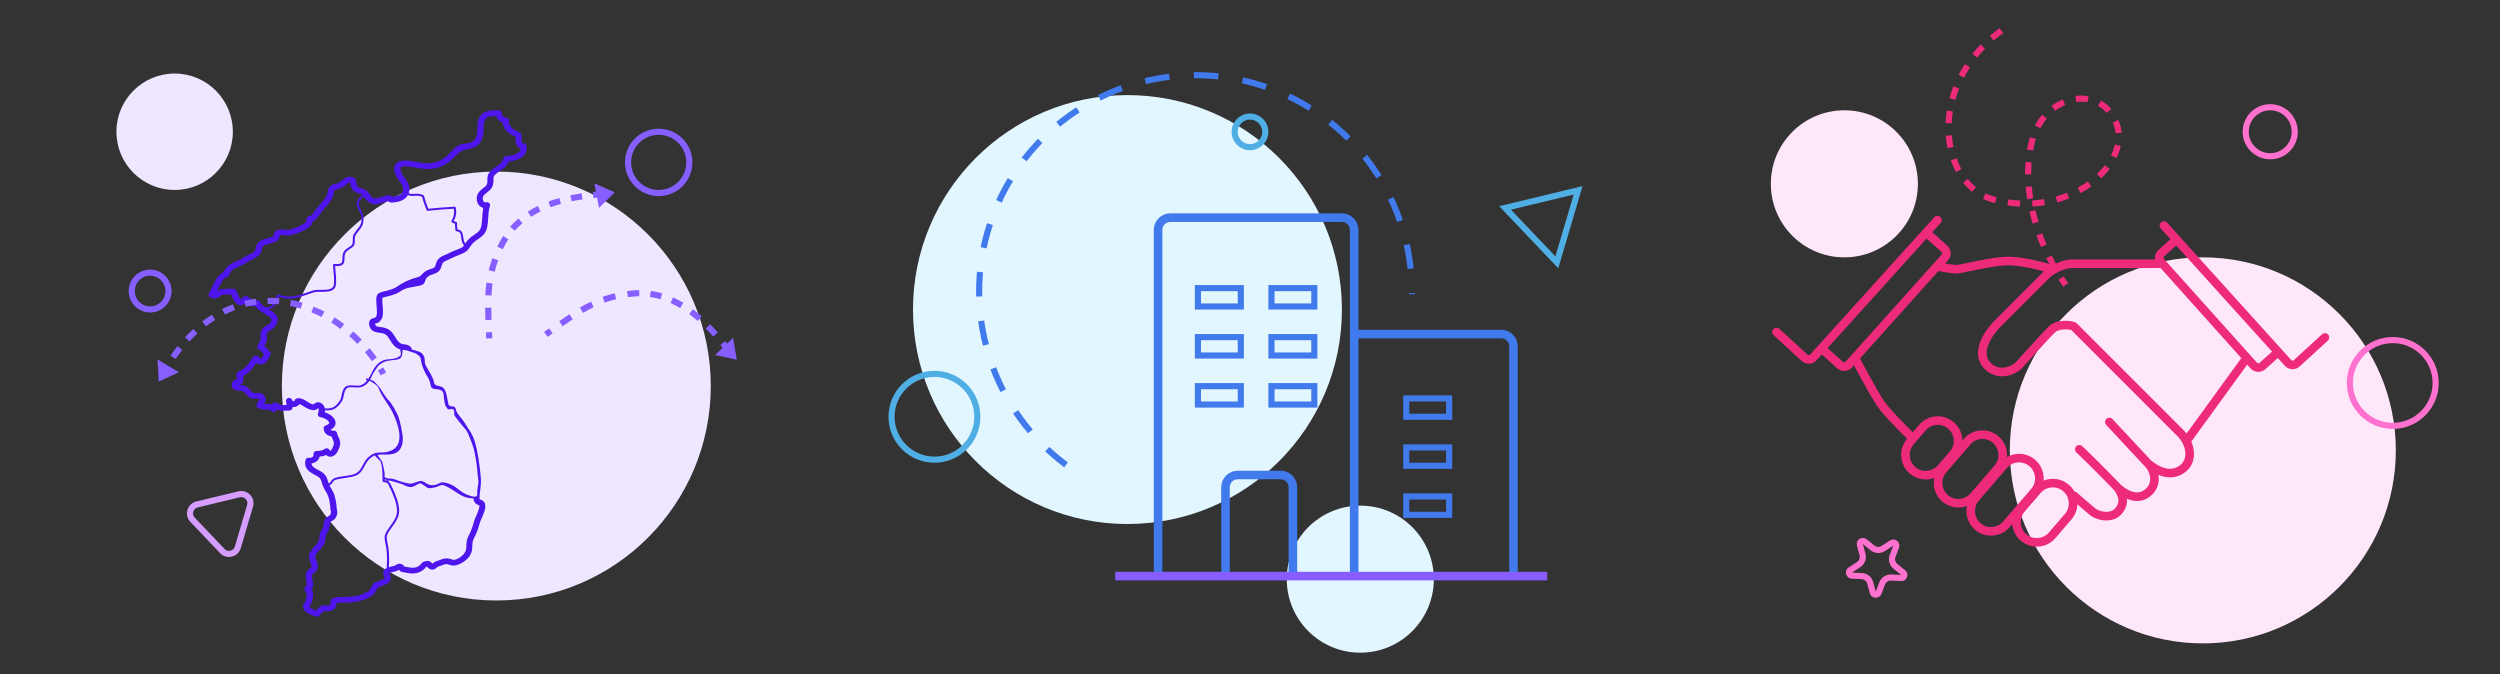 <svg width="408" height="110" viewBox="0 0 408 110" fill="none" xmlns="http://www.w3.org/2000/svg">
<rect x="0" y="0" width="408" height="110" fill="#333333" stroke="none"/>
<path d="M116 63C116 82.33 100.33 98 81 98C61.67 98 46 82.33 46 63C46 43.67 61.67 28 81 28C100.33 28 116 43.67 116 63Z" fill="#EEE7FF"/>
<circle cx="28.5" cy="21.502" r="9.5" fill="#EEE7FF"/>
<path d="M85.945 23.799C85.908 23.6 85.737 23.447 85.522 23.416C85.185 23.369 85.118 23.298 85.128 22.549C85.128 22.394 85.128 22.238 85.121 22.085C85.098 21.745 84.798 21.593 84.136 21.259C83.984 21.181 83.759 21.069 83.685 21.019L83.648 20.982C83.184 20.495 83.002 20.277 83.093 19.76C83.117 19.632 83.08 19.498 82.992 19.395C82.905 19.292 82.777 19.227 82.636 19.217C82.215 19.183 81.896 18.862 81.906 18.485C81.909 18.357 81.859 18.235 81.761 18.142C81.664 18.052 81.532 17.989 81.395 18.002H81.142H80.978C80.056 18.002 78.912 18.002 78.263 19.111C77.89 19.75 77.897 20.395 77.903 20.966C77.907 21.324 77.913 21.661 77.829 21.985C77.577 22.977 77.059 23.254 76.36 23.369L76.198 23.394C74.829 23.616 74.617 23.687 73.629 24.769C72.216 26.315 70.891 26.829 68.99 26.589C68.748 26.558 68.452 26.505 68.139 26.452C67.49 26.337 66.754 26.206 66.118 26.206C65.351 26.206 64.84 26.399 64.554 26.798C64.238 27.238 64.268 27.852 64.645 28.675C64.806 29.03 65.028 29.329 65.22 29.591C65.54 30.027 65.795 30.38 65.778 30.888C65.768 30.916 65.768 30.95 65.778 30.981C65.721 31.57 65.388 31.985 63.972 32.103C63.965 32.1 63.962 32.094 63.955 32.091C63.841 32.001 63.653 31.851 63.367 31.851C63.343 31.851 63.289 31.854 63.266 31.857C63.037 31.885 62.845 31.957 62.657 32.026C62.529 32.072 62.411 32.116 62.284 32.144C62.105 32.184 61.944 32.231 61.793 32.278C61.571 32.343 61.396 32.396 61.238 32.396C61.15 32.396 61.029 32.384 60.841 32.281C60.679 32.194 60.541 31.994 60.393 31.782C60.185 31.483 59.946 31.146 59.536 30.925C59.25 30.772 59.014 30.716 58.823 30.673C58.584 30.617 58.503 30.598 58.352 30.405C58.214 30.23 58.194 30.034 58.17 29.825C58.133 29.501 58.049 28.709 56.828 28.877C56.448 28.93 56.088 29.223 55.735 29.507C55.584 29.628 55.412 29.766 55.315 29.819C55.244 29.856 54.982 29.934 54.81 29.987C54.326 30.13 54.067 30.215 53.909 30.367C53.572 30.695 53.505 31.097 53.441 31.449C53.411 31.633 53.381 31.807 53.313 31.941C53.088 32.415 52.668 32.886 52.261 33.344C51.985 33.653 51.702 33.971 51.47 34.295C51.215 34.656 51.03 34.906 50.781 35.186H50.767C50.505 35.186 50.296 35.277 50.152 35.451C49.953 35.691 49.96 35.95 49.967 36.103C49.967 36.128 49.967 36.159 49.967 36.181C49.355 36.798 48.103 37.265 47.131 37.499C47.084 37.512 46.795 37.505 46.516 37.474C46.314 37.452 46.109 37.428 45.904 37.428C45.594 37.428 45.349 37.484 45.157 37.602C44.706 37.873 44.653 38.266 44.622 38.478C44.619 38.503 44.616 38.528 44.612 38.553C44.424 38.687 44.078 38.774 43.741 38.861C43.156 39.011 42.493 39.182 42.076 39.678C41.824 39.98 41.763 40.286 41.716 40.532C41.666 40.794 41.632 40.928 41.451 41.075C41.222 41.261 40.849 41.445 40.489 41.623C40.169 41.782 39.84 41.944 39.574 42.125C39.19 42.387 38.817 42.546 38.457 42.702C37.727 43.013 36.977 43.337 36.493 44.419C35.602 44.765 34.989 46.04 34.488 47.084C34.337 47.399 34.196 47.695 34.085 47.87C33.947 48.094 34.028 48.378 34.27 48.509C34.545 48.655 34.791 48.727 35.023 48.727C35.437 48.727 35.686 48.512 35.867 48.356C35.995 48.247 36.076 48.181 36.187 48.154C36.57 48.063 37.092 48.051 37.455 48.051C37.549 48.051 37.64 48.051 37.731 48.051C37.754 48.107 37.778 48.166 37.805 48.222C38.121 48.964 38.477 49.802 39.281 49.802C39.584 49.802 39.873 49.672 40.166 49.407L40.22 49.45C40.559 49.721 40.946 50.033 41.514 50.033C41.585 50.033 41.652 50.03 41.723 50.021C42.1 50.582 42.722 50.937 43.28 51.258C44.296 51.838 44.498 52.031 44.155 52.617C44.004 52.876 43.829 52.963 43.59 53.085C43.26 53.25 42.809 53.477 42.598 54.169C42.51 54.45 42.524 54.734 42.534 54.986C42.544 55.183 42.55 55.37 42.51 55.513C42.48 55.622 42.386 55.769 42.298 55.909C42.184 56.087 42.066 56.274 41.995 56.482C41.925 56.688 42.016 56.913 42.218 57.025C42.557 57.215 42.914 57.452 42.964 57.782C42.971 57.835 42.991 57.882 43.015 57.926C42.873 58.206 42.699 58.496 42.581 58.53C42.581 58.53 42.446 58.515 42.174 58.197C42.086 58.094 41.955 58.032 41.814 58.022C41.673 58.01 41.535 58.06 41.43 58.147C41.178 58.365 40.939 58.749 40.727 59.082C40.657 59.191 40.593 59.297 40.536 59.378C40.324 59.687 40.072 59.905 39.806 60.136C39.708 60.223 39.608 60.307 39.53 60.382C39.503 60.398 39.419 60.422 39.365 60.441C39.157 60.507 38.837 60.609 38.672 60.896C38.494 61.205 38.622 61.616 38.716 61.828C38.709 61.853 38.703 61.881 38.696 61.909C38.454 61.956 37.818 62.099 37.808 62.795C37.798 63.699 38.706 63.742 39.096 63.761C39.258 63.767 39.436 63.776 39.53 63.814C39.759 63.901 39.924 64.085 40.115 64.3C40.334 64.543 40.58 64.818 40.96 64.977C41.222 65.086 41.548 65.089 41.874 65.051C41.955 65.042 42.036 65.033 42.117 65.033C42.214 65.033 42.228 65.048 42.251 65.073C42.325 65.151 42.339 65.192 42.339 65.192C42.339 65.232 42.258 65.351 42.207 65.429C42.096 65.597 41.962 65.809 41.885 66.086C41.827 66.292 41.925 66.507 42.123 66.61C42.51 66.813 42.984 66.831 43.408 66.85C43.684 66.862 44.145 66.881 44.199 66.984C44.299 67.18 44.535 67.29 44.76 67.243C44.979 67.199 45.137 67.031 45.154 66.828C45.618 67.043 46.001 67.065 46.556 67.025C46.728 67.012 46.923 67 47.155 67H47.215C47.215 67 47.219 67 47.222 67C47.478 67 47.693 66.825 47.723 66.588C47.73 66.532 47.737 66.476 47.744 66.42C48.178 66.495 48.618 66.314 48.877 65.949C49.079 66.011 49.328 66.167 49.57 66.317C50.021 66.601 50.535 66.922 51.181 66.94C51.541 66.94 51.773 66.741 51.911 66.622C51.924 66.635 51.944 66.654 51.965 66.672C52.025 66.744 52.032 67.099 51.897 67.489C51.854 67.62 51.87 67.763 51.951 67.879C52.032 67.994 52.16 68.072 52.308 68.094C52.994 68.184 53.69 68.677 53.73 68.991C53.757 69.203 53.29 69.39 53.145 69.443C52.953 69.512 52.826 69.683 52.826 69.874C52.822 70.251 52.957 70.578 53.216 70.821C53.438 71.027 53.741 71.161 54.087 71.205C54.158 71.407 54.235 71.576 54.306 71.719C54.487 72.105 54.571 72.28 54.383 72.797C54.228 73.228 54.01 73.527 53.929 73.592C53.899 73.567 53.838 73.511 53.754 73.383C53.68 73.265 53.552 73.187 53.408 73.162C53.263 73.137 53.115 73.175 53.001 73.259C52.648 73.524 52.284 73.583 51.648 73.602C51.507 73.605 51.376 73.664 51.285 73.764C51.194 73.864 51.151 73.991 51.164 74.122C51.184 74.29 51.141 74.437 51.04 74.54C50.905 74.68 50.68 74.743 50.424 74.708C50.162 74.674 49.916 74.833 49.859 75.076C49.53 76.535 50.633 77.112 51.443 77.532L51.635 77.632C52.294 77.984 52.365 78.234 52.51 78.732C52.6 79.057 52.718 79.462 53.024 79.945C53.62 80.886 53.707 81.31 53.889 82.51C53.889 82.532 53.895 82.551 53.895 82.573C53.895 82.654 53.895 82.741 53.909 82.831V82.869C53.909 82.997 53.902 83.153 53.983 83.318C54.01 83.483 54.023 83.648 53.989 83.773C53.909 84.069 53.821 84.116 53.643 84.209C53.488 84.29 53.28 84.403 53.122 84.639C52.836 85.063 52.806 85.341 52.775 85.631C52.762 85.771 52.745 85.914 52.698 86.114C52.668 86.242 52.6 86.344 52.516 86.469C52.412 86.622 52.284 86.815 52.22 87.077C52.153 87.354 52.126 87.576 52.106 87.753C52.066 88.081 52.045 88.261 51.81 88.614C51.709 88.766 51.568 88.916 51.42 89.075C51.231 89.278 51.036 89.487 50.882 89.739C50.791 89.889 50.724 89.973 50.67 90.041C50.424 90.35 50.411 90.5 50.455 91.076C50.481 91.422 50.606 91.693 50.707 91.909C50.848 92.214 50.902 92.348 50.791 92.607C50.774 92.644 50.687 92.703 50.599 92.76C50.404 92.887 50.111 93.077 49.974 93.455C49.805 93.907 49.903 94.424 49.99 94.882C50.031 95.107 50.071 95.319 50.078 95.49C50.061 95.506 50.041 95.521 50.024 95.537C49.9 95.649 49.691 95.833 49.701 96.129C49.711 96.394 49.859 96.587 49.97 96.728C49.994 96.759 50.031 96.802 50.044 96.83C50.074 97.36 50.047 97.441 49.92 97.859L49.849 98.09C49.805 98.236 49.745 98.317 49.674 98.414C49.392 98.797 49.328 99.118 49.795 99.726C50.172 100.219 51.359 100.565 51.595 100.63C51.642 100.643 51.692 100.649 51.739 100.649C51.877 100.649 52.015 100.596 52.109 100.496C52.187 100.418 52.278 100.312 52.375 100.2C52.503 100.054 52.738 99.779 52.833 99.729C52.836 99.729 52.873 99.717 52.984 99.717C53.075 99.717 53.169 99.723 53.266 99.729C53.384 99.736 53.502 99.742 53.613 99.742C53.818 99.742 54.114 99.723 54.346 99.552C54.931 99.118 54.931 98.666 54.918 98.408C54.998 98.395 55.133 98.38 55.352 98.37C55.577 98.364 55.796 98.358 56.008 98.355C57.498 98.323 58.786 98.296 60.353 97.426C60.965 97.086 61.106 96.874 61.265 96.566C61.315 96.472 61.362 96.372 61.46 96.241C61.574 96.082 61.648 95.976 61.702 95.898C61.712 95.883 61.722 95.867 61.729 95.855C61.819 95.824 61.971 95.771 62.216 95.658C62.297 95.621 62.395 95.587 62.496 95.549C62.919 95.397 63.444 95.203 63.673 94.776C63.898 94.352 63.727 93.978 63.612 93.732C63.585 93.676 63.548 93.595 63.535 93.539C63.76 93.439 64.302 93.289 64.598 93.23C64.786 93.193 64.941 93.096 65.075 93.012C65.089 93.003 65.106 92.993 65.119 92.984C65.196 93.102 65.338 93.299 65.62 93.349C65.775 93.374 65.926 93.402 66.074 93.433C66.488 93.511 66.912 93.592 67.346 93.592C67.965 93.592 68.503 93.42 68.994 93.068C69.253 92.881 69.384 92.71 69.471 92.597C69.498 92.563 69.532 92.519 69.542 92.51C69.542 92.51 69.572 92.495 69.66 92.482C69.677 92.498 69.697 92.519 69.717 92.538C69.905 92.716 70.161 92.959 70.541 92.962C70.897 92.962 71.143 92.75 71.308 92.607C71.352 92.569 71.419 92.51 71.429 92.504C71.614 92.451 71.802 92.376 71.984 92.308C72.29 92.189 72.603 92.067 72.858 92.058C72.996 92.058 73.218 92.127 73.393 92.183C73.622 92.254 73.83 92.32 74.035 92.311C74.984 92.264 76.427 91.388 76.871 90.325C77.062 89.864 77.076 89.443 77.086 89.072C77.1 88.648 77.11 88.283 77.352 87.834C77.836 86.927 78.038 86.276 78.31 85.313C78.361 85.135 78.482 84.861 78.61 84.571C78.97 83.751 79.377 82.825 79.134 82.174C78.96 81.703 78.596 81.597 78.398 81.538C78.361 81.528 78.31 81.513 78.297 81.504C78.297 81.504 78.287 81.494 78.28 81.479C78.26 81.422 78.223 81.204 78.324 80.391L78.364 80.048C78.469 79.216 78.543 78.611 78.442 77.648C78.23 75.603 78.008 73.764 77.446 71.937C77.194 71.117 76.807 70.525 76.4 69.902C76.232 69.643 76.057 69.378 75.885 69.082C75.7 68.767 75.455 68.465 75.219 68.175C74.816 67.679 74.436 67.212 74.375 66.731C74.341 66.492 74.116 66.314 73.854 66.32H73.807C73.565 66.32 73.38 66.251 73.208 66.093C73.158 65.89 73.111 65.628 73.06 65.354C72.885 64.388 72.747 63.73 72.404 63.365C72.145 63.091 71.789 63.022 71.503 62.966C71.348 62.935 71.187 62.904 71.116 62.851C70.894 62.682 70.877 62.605 70.82 62.352C70.79 62.221 70.756 62.059 70.682 61.869C70.504 61.401 70.235 60.946 69.972 60.507C69.744 60.12 69.525 59.755 69.391 59.416C69.34 59.291 69.333 59.116 69.327 58.929C69.317 58.639 69.303 58.315 69.125 58.022C68.815 57.517 68.503 57.405 68.16 57.321C68.049 57.293 67.951 57.271 67.833 57.209C67.655 57.115 67.484 57.106 67.369 57.106C67.339 57.106 67.305 57.106 67.275 57.106H67.268C67.255 57.078 67.241 57.044 67.231 57.016C67.154 56.825 67.056 56.588 66.821 56.448C66.488 56.249 66.175 56.211 65.926 56.183C65.741 56.161 65.597 56.146 65.435 56.071C65.055 55.893 64.796 55.479 64.524 55.042C64.275 54.643 64.019 54.235 63.632 53.923C63.121 53.515 62.529 53.434 62.055 53.371C61.473 53.294 61.352 53.244 61.281 53.057C61.234 52.926 61.221 52.848 61.214 52.801C61.255 52.792 61.305 52.779 61.342 52.773C61.507 52.742 61.735 52.695 61.897 52.524L61.941 52.477C62.374 52.019 62.422 51.907 62.496 51.152C62.526 50.856 62.489 50.42 62.452 49.958C62.415 49.522 62.354 48.802 62.411 48.599C62.536 48.531 62.882 48.459 63.037 48.425C63.168 48.397 63.283 48.372 63.36 48.35L63.649 48.266C64.258 48.088 64.786 47.935 65.395 47.511C66.337 46.854 67.504 46.891 68.715 46.554C69.444 46.352 69.33 45.678 69.569 45.42C69.68 45.301 69.781 45.192 69.952 45.061C70.107 44.943 70.336 44.868 70.578 44.787C70.914 44.675 71.298 44.55 71.607 44.266C71.886 44.014 71.984 43.674 72.071 43.375C72.125 43.191 72.182 42.998 72.263 42.904C72.451 42.689 72.677 42.596 72.986 42.465C73.147 42.396 73.332 42.321 73.524 42.218C73.935 42 74.301 41.854 74.691 41.701C74.944 41.601 75.203 41.502 75.485 41.374C76.201 41.053 76.434 40.707 76.676 40.336C76.797 40.152 76.921 39.962 77.133 39.734C77.416 39.435 77.725 39.223 78.025 39.017C78.643 38.593 79.286 38.157 79.511 37.069C79.615 36.564 79.649 36.031 79.679 35.517C79.72 34.828 79.76 34.179 79.959 33.609C80.012 33.45 79.972 33.272 79.847 33.151C79.723 33.026 79.538 32.973 79.363 33.014C79.175 33.054 79.047 33.023 78.946 32.904C78.801 32.736 78.748 32.425 78.815 32.147C78.882 31.882 79.195 31.636 79.501 31.399C79.817 31.153 80.147 30.897 80.312 30.548C80.55 30.046 80.537 29.65 80.53 29.332C80.52 28.955 80.513 28.765 80.91 28.41C81.115 28.226 81.341 28.07 81.583 27.908C82.118 27.543 82.716 27.135 83.006 26.384C84.254 26.212 85.118 25.838 85.575 25.271C85.912 24.856 86.026 24.36 85.918 23.793L85.945 23.799ZM43.327 50.117C43.3 50.111 43.274 50.117 43.25 50.12C42.9 49.89 42.601 49.634 42.477 49.31C42.429 49.188 42.328 49.089 42.201 49.036C42.073 48.983 41.925 48.986 41.797 49.036C41.447 49.179 41.292 49.067 40.889 48.746C40.744 48.63 40.58 48.499 40.391 48.381C40.166 48.241 39.86 48.288 39.702 48.493C39.453 48.811 39.315 48.864 39.315 48.877C39.14 48.792 38.881 48.181 38.757 47.885C38.682 47.711 38.612 47.546 38.538 47.399C38.457 47.237 38.282 47.131 38.091 47.125H38.037C37.862 47.122 37.667 47.119 37.468 47.119C37.051 47.119 36.443 47.131 35.948 47.249C35.719 47.306 35.544 47.402 35.407 47.502C35.413 47.489 35.42 47.477 35.423 47.465C35.756 46.773 36.449 45.329 36.957 45.264C37.145 45.239 37.303 45.12 37.367 44.955C37.704 44.064 38.178 43.858 38.898 43.55C39.285 43.384 39.722 43.194 40.189 42.876C40.395 42.736 40.677 42.596 40.98 42.446C41.39 42.243 41.817 42.035 42.133 41.776C42.584 41.408 42.665 40.997 42.725 40.697C42.766 40.489 42.796 40.364 42.89 40.248C43.099 39.996 43.57 39.877 44.024 39.759C44.501 39.638 44.996 39.51 45.352 39.204C45.578 39.011 45.611 38.762 45.635 38.596C45.658 38.419 45.672 38.413 45.719 38.384C45.719 38.384 45.766 38.363 45.917 38.363C46.059 38.363 46.23 38.381 46.408 38.4C46.755 38.437 47.131 38.465 47.397 38.4C47.949 38.269 49.816 37.764 50.764 36.767C50.983 36.536 50.993 36.283 50.989 36.115C51.194 36.093 51.363 36.012 51.487 35.872C51.807 35.517 52.022 35.233 52.325 34.803C52.526 34.519 52.779 34.236 53.048 33.933C53.498 33.428 53.963 32.908 54.245 32.312C54.363 32.066 54.407 31.814 54.444 31.589C54.484 31.358 54.517 31.156 54.618 31.034C54.719 30.991 54.968 30.916 55.123 30.869C55.409 30.785 55.654 30.71 55.812 30.626C55.997 30.529 56.193 30.37 56.398 30.205C56.562 30.071 56.869 29.825 56.976 29.797C57.044 29.787 57.101 29.781 57.148 29.781C57.154 29.822 57.161 29.875 57.164 29.915C57.195 30.174 57.239 30.567 57.531 30.944C57.898 31.415 58.275 31.502 58.574 31.57C58.728 31.605 58.863 31.636 59.025 31.723C59.075 31.751 59.119 31.782 59.166 31.82C59.142 31.826 59.119 31.835 59.099 31.851C57.831 32.873 58.194 33.587 58.581 34.342C58.792 34.756 59.011 35.183 59.001 35.716C58.984 36.589 58.732 36.901 58.352 37.368C58.157 37.608 57.935 37.883 57.703 38.279C57.572 38.506 57.572 38.84 57.572 39.164C57.572 39.426 57.572 39.697 57.498 39.856C57.42 40.024 57.175 40.186 56.912 40.358C56.613 40.554 56.303 40.757 56.132 41.037C55.9 41.424 55.89 41.829 55.883 42.187C55.876 42.521 55.87 42.786 55.691 42.932C55.51 43.082 55.136 43.126 54.548 43.069C54.501 43.066 54.457 43.079 54.42 43.107C54.386 43.135 54.363 43.175 54.363 43.216C54.346 43.484 54.386 43.886 54.43 44.351C54.517 45.242 54.635 46.461 54.326 46.857C53.976 47.303 53.155 47.303 52.358 47.303C51.874 47.303 51.42 47.303 51.077 47.408C50.717 47.521 50.37 47.639 50.037 47.758C48.551 48.278 47.266 48.727 45.406 48.054C45.322 48.023 45.224 48.06 45.191 48.138C45.107 48.322 45.036 48.518 44.962 48.715C44.649 49.566 44.377 50.301 43.317 50.102L43.327 50.117ZM53.505 78.496C53.347 77.941 53.186 77.367 52.16 76.822L51.961 76.716C51.279 76.36 50.872 76.12 50.838 75.634C51.221 75.584 51.571 75.416 51.817 75.163C51.995 74.979 52.113 74.755 52.17 74.512C52.53 74.481 52.883 74.412 53.233 74.247C53.445 74.44 53.683 74.537 53.939 74.537C54.723 74.537 55.17 73.636 55.365 73.097C55.678 72.24 55.463 71.784 55.258 71.345C55.163 71.145 55.066 70.936 54.998 70.653C54.945 70.425 54.723 70.269 54.474 70.285C54.248 70.297 54.06 70.254 53.963 70.163C53.956 70.157 53.949 70.148 53.939 70.142C54.729 69.727 54.8 69.191 54.76 68.885C54.669 68.172 53.862 67.558 53.011 67.29C53.028 67.183 53.041 67.068 53.044 66.95C53.179 66.962 53.31 66.968 53.434 66.968C54.477 66.968 55.079 66.554 55.772 65.528C55.96 65.248 56.034 64.886 56.105 64.534C56.203 64.038 56.297 63.571 56.684 63.306C56.902 63.156 57.36 63.187 57.804 63.215C58.251 63.243 58.715 63.275 59.058 63.141C59.613 62.922 59.99 62.57 60.286 62.165C60.34 62.181 60.393 62.193 60.444 62.209C61.043 62.576 61.359 62.748 61.678 63.122C61.719 63.206 61.759 63.3 61.803 63.402C61.904 63.633 62.028 63.923 62.216 64.269C62.459 64.709 62.741 65.139 63.04 65.594C63.451 66.214 63.875 66.853 64.177 67.523C65.183 69.733 65.445 71.395 64.961 72.464C64.715 73 64.275 73.39 63.642 73.617C63.05 73.832 62.62 73.839 62.2 73.842C61.557 73.848 60.948 73.857 60.05 74.68C59.684 75.017 59.455 75.45 59.233 75.871C58.92 76.463 58.624 77.021 57.978 77.311C57.555 77.501 56.838 77.607 56.149 77.707C55.6 77.788 55.086 77.863 54.729 77.981C54.292 78.125 54.141 78.352 54.013 78.555C53.919 78.698 53.838 78.823 53.65 78.91C53.596 78.767 53.556 78.626 53.519 78.492L53.505 78.496ZM63.121 92.666C63.121 92.666 63.121 92.694 63.121 92.707C62.919 92.803 62.755 92.912 62.677 93.037C62.415 93.464 62.6 93.863 62.711 94.103C62.771 94.234 62.812 94.331 62.795 94.365C62.741 94.468 62.327 94.617 62.153 94.683C62.021 94.73 61.9 94.776 61.799 94.82C61.591 94.913 61.47 94.954 61.392 94.982C61.103 95.082 61.029 95.166 60.868 95.403C60.821 95.475 60.753 95.574 60.646 95.718C60.504 95.908 60.43 96.057 60.373 96.163C60.282 96.338 60.249 96.403 59.855 96.625C58.517 97.367 57.407 97.391 56.001 97.42C55.785 97.426 55.563 97.429 55.335 97.435C54.79 97.454 54.38 97.516 54.131 97.769C53.905 97.996 53.922 98.261 53.929 98.423C53.939 98.588 53.942 98.663 53.764 98.8C53.72 98.81 53.525 98.807 53.354 98.797C53.236 98.791 53.118 98.785 53.007 98.785C52.853 98.785 52.627 98.794 52.422 98.888C52.119 99.025 51.86 99.327 51.608 99.62C51.605 99.626 51.598 99.633 51.595 99.639C51.151 99.489 50.73 99.293 50.643 99.184C50.562 99.078 50.522 99.016 50.505 98.978C50.515 98.966 50.525 98.953 50.535 98.941C50.626 98.819 50.761 98.635 50.848 98.339L50.915 98.118C51.07 97.61 51.114 97.435 51.073 96.749C51.06 96.5 50.915 96.316 50.811 96.182C50.808 96.176 50.801 96.17 50.798 96.163C50.929 96.042 51.1 95.858 51.107 95.577C51.114 95.3 51.06 95.007 51.006 94.72C50.939 94.355 50.868 93.981 50.949 93.757C50.979 93.676 51.043 93.629 51.201 93.523C51.38 93.408 51.622 93.249 51.746 92.956C52.015 92.329 51.817 91.893 51.652 91.544C51.568 91.36 51.494 91.201 51.477 91.011C51.47 90.92 51.453 90.724 51.46 90.649C51.47 90.637 51.484 90.621 51.497 90.606C51.561 90.528 51.655 90.409 51.78 90.207C51.884 90.035 52.039 89.87 52.203 89.695C52.372 89.515 52.547 89.331 52.691 89.112C53.044 88.582 53.088 88.233 53.132 87.866C53.152 87.694 53.172 87.516 53.229 87.286C53.256 87.18 53.313 87.093 53.394 86.971C53.505 86.809 53.64 86.606 53.707 86.32C53.764 86.07 53.784 85.88 53.801 85.73C53.828 85.484 53.838 85.381 54 85.141C54.02 85.11 54.053 85.088 54.164 85.029C54.417 84.895 54.8 84.692 54.988 84.013C55.076 83.698 55.032 83.38 54.988 83.106C54.978 83.053 54.962 83.003 54.935 82.959C54.935 82.941 54.935 82.919 54.935 82.894V82.819C54.935 82.8 54.935 82.782 54.935 82.763C54.928 82.701 54.925 82.638 54.925 82.582C54.925 82.563 54.925 82.545 54.925 82.526C54.921 82.482 54.914 82.436 54.908 82.389C54.719 81.136 54.612 80.584 53.912 79.481C53.855 79.387 53.804 79.3 53.761 79.213C54.057 79.082 54.181 78.894 54.289 78.723C54.403 78.542 54.504 78.386 54.827 78.284C55.157 78.178 55.658 78.103 56.189 78.025C56.906 77.919 57.645 77.81 58.113 77.601C58.866 77.264 59.199 76.628 59.526 76.017C59.744 75.603 59.953 75.21 60.279 74.914C60.622 74.599 60.908 74.425 61.17 74.319C61.47 74.755 61.793 74.93 62.062 75.248C62.374 75.971 62.395 76.837 62.411 77.685C62.418 77.969 62.425 78.249 62.438 78.524C62.442 78.602 62.509 78.664 62.59 78.67C63.249 78.729 63.336 78.929 63.505 79.331C63.572 79.493 63.649 79.674 63.777 79.873C63.848 79.995 64.44 81.504 64.487 81.647C65.058 83.648 64.85 84.243 63.77 85.727C62.664 87.251 62.65 87.439 62.892 88.664C62.933 88.876 62.983 89.122 63.034 89.418C63.205 90.447 63.161 91.581 63.114 92.678L63.121 92.666ZM77.281 81.033C77.281 81.033 77.281 81.045 77.281 81.055C77.234 81.052 77.187 81.045 77.143 81.039C77.19 81.039 77.237 81.036 77.284 81.033H77.281ZM65.768 57.109C65.748 57.193 65.728 57.277 65.708 57.352C65.691 57.268 65.681 57.187 65.654 57.093C65.694 57.1 65.731 57.103 65.768 57.106V57.109ZM65.728 79.05C66.02 79.228 66.37 79.396 66.861 79.471C67.295 79.537 67.668 79.319 67.998 79.125C68.227 78.991 68.442 78.867 68.597 78.888C68.799 78.916 69.095 79.135 69.333 79.312C69.613 79.521 69.845 79.686 70.03 79.677C70.897 79.639 71.328 79.443 71.644 79.303C72.085 79.103 72.287 79.013 73.474 79.711C73.864 79.942 74.177 80.148 74.453 80.328C75.293 80.886 75.821 81.236 77.284 81.366C77.295 81.569 77.328 81.737 77.392 81.862C77.597 82.27 77.94 82.373 78.125 82.426C78.159 82.436 78.203 82.451 78.196 82.439C78.196 82.439 78.203 82.448 78.213 82.473C78.331 82.794 77.94 83.682 77.708 84.216C77.56 84.549 77.436 84.836 77.369 85.073C77.113 85.977 76.935 86.572 76.484 87.417C76.144 88.046 76.127 88.576 76.114 89.044C76.104 89.384 76.094 89.677 75.966 89.985C75.68 90.665 74.627 91.344 74.039 91.376C73.992 91.372 73.847 91.326 73.753 91.297C73.504 91.22 73.198 91.123 72.892 91.123C72.885 91.123 72.845 91.123 72.838 91.123C72.418 91.139 71.997 91.301 71.631 91.444C71.463 91.51 71.301 91.572 71.16 91.612C70.941 91.675 70.783 91.812 70.655 91.924C70.635 91.943 70.608 91.965 70.581 91.986C70.544 91.955 70.501 91.915 70.474 91.887C70.302 91.725 70.077 91.519 69.761 91.541C69.101 91.587 68.893 91.793 68.688 92.058C68.617 92.152 68.553 92.233 68.412 92.332C68.096 92.56 67.779 92.66 67.379 92.66C67.05 92.66 66.693 92.591 66.313 92.519C66.205 92.498 66.098 92.479 65.987 92.457C65.889 92.311 65.701 92.061 65.317 92.005C65.008 91.962 64.736 92.117 64.54 92.242C64.493 92.27 64.426 92.314 64.423 92.32C64.157 92.373 63.797 92.454 63.471 92.569C63.515 91.491 63.552 90.381 63.38 89.359C63.33 89.059 63.283 88.81 63.239 88.595C63.014 87.454 62.997 87.361 64.066 85.889C65.196 84.334 65.418 83.617 64.83 81.553C64.826 81.541 64.184 79.855 64.083 79.699C63.969 79.521 63.898 79.353 63.834 79.203C63.666 78.81 63.521 78.468 62.785 78.365C62.785 78.324 62.785 78.284 62.782 78.243C62.879 78.262 62.987 78.281 63.098 78.302C63.094 78.321 63.098 78.343 63.098 78.365C63.118 78.449 63.209 78.499 63.299 78.48C63.417 78.455 63.521 78.436 63.626 78.421C64.305 78.592 65.028 78.848 65.738 79.05H65.728ZM75.075 40.538C74.806 40.657 74.564 40.753 74.325 40.847C73.908 41.012 73.511 41.168 73.047 41.414C72.902 41.492 72.754 41.554 72.599 41.617C72.246 41.763 71.843 41.932 71.506 42.318C71.288 42.565 71.2 42.867 71.123 43.135C71.069 43.319 71.008 43.528 70.924 43.602C70.77 43.743 70.534 43.821 70.262 43.911C69.966 44.011 69.626 44.12 69.333 44.344C69.098 44.525 68.947 44.684 68.829 44.812C68.634 45.024 68.533 45.13 68.086 45.255C66.764 45.622 65.846 46.046 64.813 46.766C64.342 47.094 63.935 47.212 63.37 47.377L63.071 47.465C63.017 47.48 62.933 47.496 62.839 47.518C62.381 47.611 61.813 47.73 61.574 48.104C61.349 48.453 61.386 49.067 61.466 50.036C61.5 50.438 61.534 50.856 61.513 51.071C61.463 51.582 61.463 51.592 61.218 51.85C61.197 51.853 61.177 51.857 61.157 51.863C60.948 51.903 60.558 51.981 60.35 52.321C60.188 52.586 60.185 52.929 60.35 53.365C60.632 54.129 61.386 54.229 61.934 54.304C62.331 54.357 62.708 54.406 62.997 54.637C63.256 54.843 63.458 55.17 63.673 55.516C63.992 56.027 64.352 56.607 65.001 56.913C65.126 56.972 65.243 57.009 65.358 57.037C65.328 57.075 65.311 57.121 65.324 57.171C65.422 57.53 65.439 57.804 65.375 58.01C64.917 58.409 64.507 58.502 64.049 58.577C63.989 58.58 63.932 58.587 63.871 58.59C63.37 58.624 62.855 58.658 62.445 58.851C61.426 59.335 60.999 60.173 60.585 60.98C60.437 61.267 60.292 61.551 60.124 61.81C60.057 61.794 59.993 61.778 59.919 61.76C59.825 61.741 59.738 61.791 59.714 61.875C59.691 61.959 59.748 62.043 59.839 62.065C59.869 62.071 59.899 62.081 59.929 62.087C59.674 62.411 59.358 62.685 58.91 62.86C58.641 62.966 58.221 62.938 57.81 62.913C57.282 62.879 56.785 62.848 56.465 63.063C55.971 63.399 55.856 63.976 55.755 64.484C55.688 64.821 55.624 65.139 55.469 65.369C54.756 66.426 54.198 66.753 53.007 66.641C52.97 66.42 52.886 66.211 52.715 66.043C52.543 65.871 52.274 65.644 51.911 65.644C51.581 65.644 51.366 65.831 51.235 65.943C51.211 65.965 51.178 65.993 51.154 66.008C50.838 65.983 50.485 65.762 50.145 65.547C49.708 65.273 49.261 64.989 48.729 64.989C48.648 64.989 48.568 64.995 48.487 65.011C48.305 65.042 48.157 65.16 48.1 65.323C48.06 65.432 48.003 65.507 47.956 65.507C47.888 65.507 47.744 65.425 47.636 65.207C47.525 64.983 47.246 64.877 47 64.964C46.751 65.048 46.617 65.298 46.691 65.535C46.738 65.684 46.761 65.868 46.761 66.08C46.661 66.086 46.57 66.093 46.489 66.099C46.361 66.108 46.25 66.118 46.139 66.118C45.921 66.118 45.699 66.089 45.184 65.753C45.039 65.656 44.851 65.631 44.686 65.7C44.532 65.765 44.427 65.887 44.4 66.036C44.101 65.949 43.761 65.933 43.462 65.921C43.337 65.915 43.21 65.912 43.092 65.899C43.294 65.588 43.61 65.079 43.015 64.459C42.789 64.222 42.49 64.104 42.123 64.104C42.006 64.104 41.885 64.116 41.763 64.129C41.622 64.144 41.451 64.16 41.377 64.129C41.209 64.06 41.064 63.898 40.896 63.708C40.664 63.452 40.378 63.131 39.917 62.954C39.665 62.857 39.392 62.844 39.15 62.832C39.093 62.832 39.022 62.826 38.955 62.819C39.153 62.782 39.456 62.707 39.594 62.411C39.624 62.346 39.88 61.757 39.675 61.467C39.658 61.445 39.641 61.423 39.621 61.404C39.618 61.389 39.611 61.373 39.608 61.358C39.638 61.348 39.665 61.339 39.692 61.33C39.856 61.277 40.062 61.211 40.223 61.062C40.314 60.977 40.405 60.899 40.495 60.822C40.795 60.563 41.108 60.292 41.387 59.883C41.451 59.793 41.521 59.678 41.599 59.556C41.666 59.447 41.747 59.322 41.827 59.204C42.073 59.381 42.322 59.469 42.577 59.469C43.415 59.469 43.822 58.574 44.151 57.854C44.236 57.667 44.182 57.452 44.02 57.321C43.963 57.274 43.896 57.24 43.825 57.221C43.664 56.9 43.401 56.654 43.119 56.461C43.136 56.436 43.149 56.411 43.166 56.386C43.284 56.199 43.418 55.99 43.486 55.759C43.566 55.479 43.553 55.201 43.543 54.955C43.533 54.759 43.526 54.572 43.57 54.431C43.667 54.12 43.792 54.054 44.074 53.911C44.36 53.767 44.747 53.571 45.043 53.066C45.877 51.645 44.683 50.962 43.812 50.466C43.808 50.466 43.802 50.46 43.798 50.457C44.71 50.382 45.013 49.566 45.282 48.833C45.332 48.693 45.386 48.549 45.443 48.415C47.343 49.051 48.712 48.571 50.158 48.066C50.488 47.951 50.828 47.832 51.188 47.72C51.477 47.63 51.907 47.63 52.362 47.63C53.199 47.63 54.148 47.63 54.598 47.056C54.982 46.567 54.867 45.382 54.766 44.341C54.733 43.992 54.699 43.656 54.696 43.412C55.288 43.45 55.678 43.378 55.913 43.185C56.203 42.948 56.209 42.589 56.219 42.212C56.226 41.876 56.233 41.526 56.425 41.209C56.556 40.99 56.835 40.806 57.104 40.632C57.403 40.435 57.689 40.248 57.804 39.999C57.904 39.781 57.904 39.478 57.904 39.185C57.904 38.902 57.904 38.609 57.995 38.45C58.214 38.073 58.429 37.811 58.617 37.577C59.008 37.097 59.314 36.717 59.334 35.744C59.347 35.136 59.099 34.653 58.883 34.229C58.51 33.5 58.241 32.976 59.317 32.11C59.337 32.094 59.347 32.075 59.358 32.057C59.418 32.135 59.479 32.216 59.539 32.303C59.734 32.584 59.959 32.901 60.33 33.101C60.629 33.263 60.925 33.341 61.231 33.341C61.55 33.341 61.83 33.257 62.099 33.176C62.227 33.138 62.364 33.095 62.516 33.063C62.708 33.02 62.876 32.961 63.02 32.908C63.121 32.87 63.212 32.836 63.299 32.817C63.414 32.908 63.605 33.06 63.898 33.06C63.912 33.06 63.945 33.06 63.959 33.06C64.564 33.017 66.004 32.904 66.565 31.832C66.929 32.01 67.299 31.985 67.665 31.96C68.076 31.932 68.462 31.904 68.889 32.135C69.081 32.901 69.357 33.628 69.623 34.307C69.65 34.376 69.72 34.419 69.801 34.407C71.234 34.239 72.535 34.161 73.918 34.074L74.062 34.064C74.187 34.766 74.049 35.47 73.679 36.019C73.642 36.075 73.645 36.143 73.689 36.196C73.844 36.38 73.999 36.424 74.136 36.461C74.173 36.471 74.21 36.48 74.247 36.495C74.237 36.711 74.264 36.947 74.291 37.178C74.308 37.322 74.321 37.462 74.328 37.587C74.332 37.664 74.395 37.727 74.479 37.736C75.118 37.792 75.192 38.132 75.273 38.774C75.324 39.167 75.381 39.616 75.674 39.99C75.69 40.012 75.71 40.027 75.734 40.036C75.583 40.255 75.445 40.392 75.078 40.554L75.075 40.538ZM84.792 24.719C84.566 24.996 84.001 25.355 82.579 25.505C82.363 25.526 82.188 25.673 82.141 25.869C81.997 26.486 81.559 26.786 81.008 27.163C80.752 27.337 80.483 27.521 80.231 27.749C79.518 28.388 79.535 28.93 79.545 29.367C79.552 29.638 79.558 29.872 79.41 30.183C79.34 30.333 79.104 30.517 78.875 30.691C78.485 30.997 77.998 31.374 77.856 31.945C77.715 32.505 77.84 33.098 78.179 33.494C78.361 33.706 78.596 33.852 78.865 33.924C78.761 34.432 78.731 34.959 78.701 35.473C78.67 35.978 78.64 36.458 78.549 36.901C78.398 37.63 78.021 37.886 77.453 38.275C77.123 38.5 76.753 38.752 76.397 39.133C76.178 39.366 76.03 39.572 75.916 39.747C75.704 39.447 75.65 39.08 75.606 38.724C75.536 38.179 75.458 37.565 74.654 37.431C74.648 37.334 74.634 37.234 74.624 37.131C74.597 36.876 74.567 36.614 74.59 36.402C74.597 36.34 74.564 36.28 74.506 36.249C74.402 36.196 74.315 36.171 74.234 36.15C74.153 36.128 74.093 36.112 74.035 36.068C74.429 35.426 74.55 34.647 74.372 33.855C74.355 33.78 74.281 33.724 74.197 33.731L73.904 33.749C72.562 33.833 71.291 33.911 69.902 34.07C69.646 33.416 69.384 32.718 69.209 31.988C69.199 31.948 69.172 31.913 69.135 31.892C68.59 31.573 68.089 31.608 67.648 31.636C67.299 31.661 66.989 31.68 66.697 31.524C66.74 31.387 66.777 31.24 66.791 31.075C66.878 30.177 66.444 29.591 66.064 29.074C65.879 28.824 65.708 28.587 65.583 28.316C65.26 27.612 65.365 27.378 65.405 27.322C65.482 27.213 65.748 27.15 66.128 27.15C66.666 27.15 67.356 27.272 67.961 27.381C68.287 27.44 68.594 27.493 68.866 27.527C71.119 27.814 72.778 27.169 74.412 25.383C74.939 24.807 75.597 24.455 76.386 24.326L76.548 24.301C77.792 24.099 78.516 23.435 78.828 22.21C78.939 21.776 78.933 21.365 78.926 20.966C78.919 20.445 78.912 19.993 79.161 19.566C79.484 19.012 79.985 18.946 80.971 18.946C81.122 19.451 81.532 19.866 82.071 20.053C82.091 20.754 82.501 21.187 82.898 21.605L82.952 21.661C83.066 21.783 83.265 21.886 83.662 22.085C83.796 22.154 83.998 22.253 84.129 22.328C84.129 22.4 84.129 22.471 84.129 22.543C84.122 23.079 84.112 23.937 84.983 24.251C84.973 24.432 84.913 24.585 84.805 24.722L84.792 24.719ZM60.427 61.972C60.427 61.972 60.807 60.99 61.086 60.644C61.507 60.123 61.517 59.821 62.058 59.45C62.526 59.132 62.691 58.992 63.404 58.867C64.392 58.696 64.921 58.786 65.351 58.443C65.782 58.1 65.654 57.093 65.654 57.093C65.654 57.093 66.266 57.093 66.868 57.352C67.423 57.592 67.611 57.405 68.442 58.125C68.721 58.368 68.691 58.892 68.775 59.222C68.947 59.911 69.132 60.223 69.327 60.7C69.586 61.323 69.983 61.61 70.188 62.452C70.305 62.941 70.275 63.259 70.675 63.418C71.076 63.577 71.563 63.437 72.021 63.717C72.478 63.998 72.387 64.49 72.448 64.945C72.62 66.192 72.707 66.264 72.879 66.485C73.08 66.744 73.05 66.847 73.336 66.803C73.622 66.76 74.002 66.672 74.086 66.947C74.17 67.221 74.086 67.689 74.19 67.841C74.54 68.349 74.765 68.633 75.367 69.35C75.969 70.067 76.178 70.226 76.454 70.915C77.069 72.451 77.295 73 77.483 73.991C77.702 75.138 77.853 75.958 77.903 76.912C77.951 77.754 78.146 78.468 78.058 78.916C77.853 79.986 77.873 80.49 77.88 80.755C77.887 80.942 77.651 81.117 77.271 81.055C76.928 80.999 75.848 80.755 74.732 79.799C73.615 78.841 72.498 78.739 72.213 78.711C71.927 78.683 71.267 79.11 71.012 79.135C70.756 79.159 70.238 79.3 69.636 78.913C69.034 78.527 68.805 78.393 68.348 78.552C67.891 78.711 67.632 78.798 67.231 78.913C66.831 79.029 65.361 78.605 64.793 78.365C64.224 78.125 63.824 78.1 63.538 78.1C63.252 78.1 62.633 77.994 62.758 77.595C62.882 77.196 62.452 75.79 62.422 75.525C62.391 75.26 61.705 74.415 61.621 74.306C61.537 74.197 62.307 74.172 62.479 74.172C62.65 74.172 64.046 74.306 64.793 73.801C65.54 73.296 65.741 72.367 65.741 71.625C65.741 70.883 65.284 68.655 64.998 67.938C64.712 67.221 63.797 65.656 63.451 65.363C63.104 65.07 62.193 63.633 62.075 63.412C61.957 63.191 61.103 62.255 60.959 62.165C60.814 62.075 60.272 61.969 60.272 61.969H60.417L60.427 61.972Z" fill="#4E16ED"/>
<circle cx="24.5" cy="47.5" r="3" stroke="#875EFF"/>
<circle cx="107.5" cy="26.502" r="5" stroke="#875EFF"/>
<path fill-rule="evenodd" clip-rule="evenodd" d="M98.682 49.383C99.28 49.17 99.9 48.986 100.553 48.833L100.325 47.86C99.635 48.021 98.98 48.216 98.348 48.44L98.682 49.383ZM102.477 48.487C102.794 48.447 103.119 48.413 103.453 48.385C103.748 48.361 104.041 48.348 104.33 48.345L104.321 47.345C104.008 47.348 103.691 47.362 103.371 47.389C103.022 47.417 102.682 47.453 102.35 47.496L102.477 48.487ZM95.147 51.059C95.719 50.724 96.293 50.415 96.88 50.134L96.448 49.232C95.832 49.526 95.233 49.849 94.641 50.196L95.147 51.059ZM106.076 48.462C106.658 48.545 107.228 48.671 107.788 48.837L108.073 47.879C107.468 47.699 106.85 47.562 106.218 47.472L106.076 48.462ZM91.83 53.239C92.389 52.845 92.934 52.468 93.472 52.111L92.919 51.278C92.37 51.642 91.817 52.025 91.254 52.422L91.83 53.239ZM109.436 49.453C109.968 49.692 110.49 49.967 111.002 50.274L111.516 49.416C110.972 49.09 110.416 48.797 109.847 48.541L109.436 49.453ZM89.377 54.984C89.655 54.787 89.928 54.593 90.197 54.401L89.616 53.587C89.348 53.778 89.076 53.972 88.799 54.168L89.377 54.984ZM112.479 51.263C112.949 51.613 113.412 51.988 113.867 52.387L114.526 51.636C114.053 51.22 113.569 50.827 113.075 50.46L112.479 51.263ZM115.173 53.617C115.59 54.036 116.001 54.475 116.404 54.929L117.152 54.264C116.737 53.797 116.313 53.346 115.882 52.911L115.173 53.617ZM118.662 56.069L119.644 55.131L120.248 58.704L116.705 57.94L117.936 56.764C117.815 56.61 117.693 56.457 117.57 56.306L118.348 55.676C118.453 55.807 118.558 55.938 118.662 56.069Z" fill="#875EFF"/>
<path fill-rule="evenodd" clip-rule="evenodd" d="M80.736 44.349C80.885 43.732 81.07 43.112 81.299 42.482L80.359 42.141C80.117 42.806 79.921 43.462 79.764 44.114L80.736 44.349ZM82.061 40.682C82.2 40.394 82.349 40.103 82.508 39.808C82.65 39.548 82.798 39.296 82.954 39.052L82.112 38.513C81.943 38.777 81.782 39.05 81.629 39.332C81.462 39.64 81.306 39.944 81.16 40.246L82.061 40.682ZM80.208 48.225C80.24 47.563 80.294 46.914 80.38 46.269L79.389 46.137C79.299 46.814 79.242 47.492 79.209 48.177L80.208 48.225ZM84.006 37.654C84.394 37.212 84.811 36.803 85.257 36.425L84.61 35.663C84.128 36.071 83.675 36.514 83.255 36.994L84.006 37.654ZM80.221 52.195C80.196 51.511 80.178 50.849 80.173 50.203L79.173 50.211C79.178 50.87 79.197 51.541 79.221 52.231L80.221 52.195ZM86.672 35.381C87.163 35.067 87.679 34.78 88.216 34.519L87.779 33.62C87.209 33.897 86.659 34.203 86.133 34.539L86.672 35.381ZM80.341 55.203C80.328 54.862 80.314 54.527 80.301 54.197L79.302 54.239C79.315 54.568 79.329 54.901 79.342 55.24L80.341 55.203ZM89.852 33.823C90.402 33.62 90.969 33.438 91.552 33.275L91.283 32.312C90.676 32.482 90.083 32.672 89.505 32.886L89.852 33.823ZM93.295 32.854C93.875 32.733 94.466 32.629 95.067 32.539L94.919 31.55C94.301 31.643 93.692 31.75 93.092 31.875L93.295 32.854ZM97.256 31.272L97.007 29.937L100.329 31.384L97.753 33.933L97.441 32.26C97.245 32.277 97.051 32.296 96.857 32.316L96.755 31.321C96.922 31.304 97.089 31.288 97.256 31.272Z" fill="#875EFF"/>
<path fill-rule="evenodd" clip-rule="evenodd" d="M49.088 50.363C48.513 50.192 47.922 50.047 47.315 49.93L47.503 48.948C48.144 49.071 48.767 49.224 49.373 49.404L49.088 50.363ZM45.507 49.676C45.207 49.649 44.903 49.63 44.596 49.617C44.289 49.605 43.987 49.601 43.688 49.606L43.674 48.606C43.99 48.601 44.311 48.605 44.636 48.618C44.96 48.631 45.28 48.652 45.596 48.68L45.507 49.676ZM52.472 51.731C51.937 51.455 51.384 51.199 50.811 50.967L51.187 50.04C51.789 50.284 52.37 50.553 52.931 50.843L52.472 51.731ZM41.88 49.734C41.269 49.812 40.676 49.925 40.1 50.067L39.86 49.096C40.473 48.945 41.104 48.825 41.753 48.742L41.88 49.734ZM55.568 53.686C55.088 53.324 54.585 52.975 54.061 52.643L54.596 51.798C55.144 52.145 55.669 52.51 56.17 52.888L55.568 53.686ZM38.368 50.599C37.793 50.811 37.238 51.053 36.703 51.319L36.258 50.423C36.824 50.142 37.412 49.886 38.022 49.661L38.368 50.599ZM58.321 56.116C57.905 55.69 57.461 55.265 56.99 54.849L57.653 54.099C58.143 54.533 58.605 54.974 59.037 55.418L58.321 56.116ZM35.118 52.21C34.597 52.538 34.099 52.887 33.624 53.252L33.015 52.459C33.513 52.076 34.036 51.709 34.585 51.364L35.118 52.21ZM60.684 58.928C60.347 58.459 59.971 57.972 59.555 57.478L60.32 56.834C60.753 57.348 61.145 57.855 61.496 58.345L60.684 58.928ZM62.12 61.252C61.994 61.005 61.849 60.739 61.684 60.459L62.547 59.952C62.721 60.249 62.876 60.533 63.011 60.8L62.12 61.252ZM32.227 54.427C31.768 54.848 31.336 55.281 30.932 55.717L30.198 55.038C30.619 54.583 31.071 54.131 31.551 53.69L32.227 54.427ZM29.744 57.108C29.347 57.611 28.989 58.108 28.67 58.588L27.837 58.035C28.171 57.532 28.545 57.013 28.959 56.489L29.744 57.108ZM29.196 60.753L25.907 62.273L25.715 58.655L29.196 60.753Z" fill="#875EFF"/>
<path d="M40.81 82.553L38.811 89.325C38.484 90.432 37.081 90.771 36.286 89.934L31.421 84.817C30.625 83.98 31.034 82.596 32.156 82.325L39.02 80.671C40.142 80.4 41.137 81.446 40.81 82.553Z" stroke="#D49DFF"/>
<path d="M219 50.52C219 69.85 203.33 85.519 184 85.519C164.67 85.519 149 69.85 149 50.52C149 31.19 164.67 15.52 184 15.52C203.33 15.52 219 31.19 219 50.52Z" fill="#E1F6FF"/>
<circle cx="222" cy="94.519" r="12" fill="#E1F6FF"/>
<circle cx="152.5" cy="68.019" r="7" stroke="#4FAFE4"/>
<circle cx="204" cy="21.52" r="2.5" stroke="#4FAFE4"/>
<path d="M245.63 33.934L257.545 31.061L254.076 42.817L245.63 33.934Z" stroke="#4FAFE4"/>
<path d="M173.978 75.865C168.362 71.678 163.933 65.782 161.575 58.623C155.475 40.104 165.542 20.146 184.062 14.045C202.581 7.945 222.54 18.013 228.64 36.532C229.896 40.345 230.466 44.218 230.419 48.02" stroke="#407AEC" stroke-dasharray="4 4"/>
<path d="M221 94.519V37.52C221 36.415 220.105 35.52 219 35.52H191C189.895 35.52 189 36.415 189 37.52V94.519" stroke="#407AEC" stroke-width="1.4"/>
<path d="M211 94.519V79.519C211 78.415 210.105 77.519 209 77.519H202C200.895 77.519 200 78.415 200 79.519V94.519" stroke="#407AEC" stroke-width="1.4"/>
<path d="M221 54.52H245C246.105 54.52 247 55.415 247 56.52V93.519" stroke="#407AEC" stroke-width="1.4"/>
<rect x="195.5" y="47.02" width="7" height="3" stroke="#407AEC"/>
<rect x="207.5" y="47.02" width="7" height="3" stroke="#407AEC"/>
<rect x="195.5" y="55.02" width="7" height="3" stroke="#407AEC"/>
<rect x="207.5" y="55.02" width="7" height="3" stroke="#407AEC"/>
<rect x="195.5" y="63.02" width="7" height="3" stroke="#407AEC"/>
<rect x="229.5" y="65.019" width="7" height="3" stroke="#407AEC"/>
<rect x="229.5" y="73.019" width="7" height="3" stroke="#407AEC"/>
<rect x="229.5" y="81.019" width="7" height="3" stroke="#407AEC"/>
<rect x="207.5" y="63.02" width="7" height="3" stroke="#407AEC"/>
<path d="M182 94.019H252.5" stroke="#875DFF" stroke-width="1.4"/>
<path d="M391 73.5C391 90.897 376.897 105 359.5 105C342.103 105 328 90.897 328 73.5C328 56.103 342.103 42 359.5 42C376.897 42 391 56.103 391 73.5Z" fill="#FFE7FA"/>
<circle cx="301" cy="30" r="12" fill="#FFE7FA"/>
<circle cx="390.5" cy="62.5" r="7" stroke="#FF71CF"/>
<circle cx="370.5" cy="21.5" r="4" stroke="#FF71CF"/>
<path d="M304.332 88.404L305.593 89.419C306.099 89.826 306.81 89.861 307.354 89.506L308.709 88.62C309.114 88.355 309.622 88.763 309.45 89.216L308.875 90.729C308.644 91.337 308.83 92.024 309.336 92.431L310.597 93.446C310.975 93.749 310.743 94.359 310.259 94.335L308.643 94.255C307.993 94.223 307.398 94.613 307.167 95.22L306.591 96.733C306.419 97.186 305.768 97.154 305.641 96.686L305.218 95.124C305.047 94.497 304.493 94.05 303.844 94.019L302.227 93.939C301.743 93.915 301.572 93.286 301.978 93.021L303.333 92.135C303.877 91.779 304.13 91.114 303.96 90.487L303.536 88.925C303.409 88.457 303.954 88.1 304.332 88.404Z" stroke="#FF71CF"/>
<path d="M326.629 5C314.129 14 316.629 30.12 325.129 32.5C337.629 36 348.629 26.5 345.129 19.5C342.266 13.773 333.63 15.5 331.63 23C330.094 28.76 331.129 38 337.129 46.5" stroke="#EE2A7B" stroke-dasharray="2 2"/>
<path fill-rule="evenodd" clip-rule="evenodd" d="M315.674 35.453C315.933 35.166 316.375 35.144 316.662 35.403C316.949 35.663 316.971 36.105 316.712 36.392L315.352 37.897L317.789 40.082C318.488 40.708 318.547 41.783 317.92 42.482L317.448 43.008L317.533 43.022C318.212 43.135 318.933 43.236 319.311 43.236C319.445 43.236 319.824 43.173 320.468 43.041C320.715 42.99 321.008 42.928 321.325 42.861L321.325 42.861L321.326 42.861C321.747 42.772 322.21 42.674 322.668 42.581C324.31 42.248 326.268 41.899 327.772 41.899C329.282 41.899 331.129 42.25 332.563 42.586C333.288 42.756 333.922 42.926 334.374 43.053C334.601 43.117 334.782 43.17 334.908 43.207C334.971 43.226 335.02 43.241 335.053 43.251L335.056 43.252C335.255 43.148 335.457 43.05 335.658 42.962C336.446 42.614 337.331 42.346 338.012 42.346H338.018H338.024H338.031H338.038H338.045H338.052H338.06H338.067H338.075H338.083H338.091H338.099H338.108H338.117H338.125H338.134H338.143H338.153H338.162H338.172H338.182H338.192H338.202H338.212H338.223H338.233H338.244H338.255H338.266H338.277H338.289H338.3H338.312H338.324H338.336H338.349H338.361H338.374H338.386H338.399H338.412H338.425H338.439H338.452H338.466H338.48H338.494H338.508H338.522H338.537H338.551H338.566H338.581H338.596H338.611H338.626H338.642H338.657H338.673H338.689H338.705H338.721H338.738H338.754H338.771H338.788H338.805H338.822H338.839H338.856H338.874H338.891H338.909H338.927H338.945H338.963H338.981H339H339.018H339.037H339.056H339.075H339.094H339.113H339.133H339.152H339.172H339.192H339.212H339.232H339.252H339.272H339.293H339.313H339.334H339.355H339.376H339.397H339.418H339.439H339.461H339.482H339.504H339.526H339.547H339.57H339.592H339.614H339.636H339.659H339.681H339.704H339.727H339.75H339.773H339.796H339.82H339.843H339.867H339.89H339.914H339.938H339.962H339.986H340.01H340.035H340.059H340.084H340.108H340.133H340.158H340.183H340.208H340.233H340.259H340.284H340.309H340.335H340.361H340.387H340.412H340.438H340.465H340.491H340.517H340.543H340.57H340.597H340.623H340.65H340.677H340.704H340.731H340.758H340.785H340.813H340.84H340.868H340.895H340.923H340.951H340.979H341.007H341.035H341.063H341.091H341.12H341.148H341.177H341.205H341.234H341.263H341.292H341.321H341.35H341.379H341.408H341.437H341.467H341.496H341.525H341.555H341.585H341.614H341.644H341.674H341.704H341.734H341.764H341.794H341.825H341.855H341.885H341.916H341.947H341.977H342.008H342.039H342.069H342.1H342.131H342.162H342.193H342.225H342.256H342.287H342.319H342.35H342.381H342.413H342.445H342.476H342.508H342.54H342.572H342.604H342.636H342.668H342.7H342.732H342.764H342.796H342.829H342.861H342.894H342.926H342.959H342.991H343.024H343.057H343.089H343.122H343.155H343.188H343.221H343.254H343.287H343.32H343.353H343.386H343.42H343.453H343.486H343.52H343.553H343.586H343.62H343.653H343.687H343.721H343.754H343.788H343.822H343.856H343.889H343.923H343.957H343.991H344.025H344.059H344.093H344.127H344.161H344.195H344.23H344.264H344.298H344.332H344.367H344.401H344.435H344.47H344.504H344.538H344.573H344.607H344.642H344.676H344.711H344.746H344.78H344.815H344.85H344.884H344.919H344.954H344.988H345.023H345.058H345.093H345.128H345.162H345.197H345.232H345.267H345.302H345.337H345.372H345.407H345.442H345.477H345.512H345.547H345.582H345.617H345.652H345.687H345.722H345.757H345.792H345.827H345.862H345.897H345.932H345.968H346.003H346.038H346.073H346.108H346.143H346.178H346.213H346.248H346.284H346.319H346.354H346.389H346.424H346.459H346.494H346.529H346.564H346.599H346.635H346.67H346.705H346.74H346.775H346.81H346.845H346.88H346.915H346.95H346.985H347.02H347.055H347.09H347.125H347.16H347.195H347.23H347.265H347.299H347.334H347.369H347.404H347.439H347.473H347.508H347.543H347.578H347.612H347.647H347.682H347.716H347.751H347.786H347.82H347.855H347.889H347.924H347.958H347.993H348.027H348.061H348.096H348.13H348.164H348.199H348.233H348.267H348.301H348.335H348.369H348.404H348.438H348.472H348.506H348.539H348.573H348.607H348.641H348.675H348.709H348.742H348.776H348.81H348.843H348.877H348.91H348.944H348.977H349.01H349.044H349.077H349.11H349.143H349.177H349.21H349.243H349.276H349.309H349.341H349.374H349.407H349.44H349.473H349.505H349.538H349.57H349.603H349.635H349.668H349.7H349.732H349.764H349.797H349.829H349.861H349.893H349.925H349.956H349.988H350.02H350.052H350.083H350.115H350.146H350.178H350.209H350.24H350.272H350.303H350.334H350.365H350.396H350.427H350.457H350.488H350.519H350.55H350.58H350.611H350.641H350.671H350.702H350.732H350.762H350.792H350.822H350.852H350.881H350.911H350.941H350.97H351H351.029H351.059H351.088H351.117H351.146H351.175H351.204H351.233H351.262H351.29H351.319H351.347H351.376H351.404H351.432H351.461H351.489H351.517H351.545H351.572H351.6H351.628H351.655H351.683H351.707C351.613 41.79 351.798 41.2 352.248 40.795L354.215 39.032L352.635 37.285C352.376 36.998 352.399 36.555 352.685 36.296C352.972 36.037 353.415 36.059 353.674 36.346L373.929 58.755C374.041 58.879 374.232 58.888 374.354 58.776L378.956 54.557C379.241 54.296 379.684 54.316 379.945 54.6C380.206 54.885 380.187 55.328 379.902 55.59L375.3 59.807C374.605 60.445 373.523 60.394 372.89 59.694L371.741 58.422L369.696 60.255C368.997 60.882 367.923 60.823 367.296 60.124L366.742 59.507L357.624 72.066C358.355 73.767 358.228 75.774 356.707 76.991C355.158 78.23 353.484 78.009 352.259 77.512C352.284 77.663 352.3 77.816 352.307 77.97C352.359 79.072 351.938 80.183 350.918 80.999C349.597 82.055 348.159 81.843 347.111 81.403C347.129 81.59 347.13 81.775 347.115 81.957C347.041 82.836 346.602 83.539 346.077 84.064C345.466 84.675 344.6 84.937 343.745 84.937C342.884 84.937 341.969 84.674 341.186 84.152L341.151 84.128L341.119 84.101L339.03 82.311C338.997 83.187 338.678 84.058 338.061 84.774L335.442 87.817C333.996 89.498 331.461 89.687 329.781 88.241C328.949 87.524 328.482 86.541 328.399 85.527L327.974 86.02C326.528 87.701 323.993 87.89 322.313 86.444C321.166 85.457 320.714 83.964 321.001 82.581C319.677 83.07 318.134 82.844 316.988 81.858C315.843 80.873 315.39 79.382 315.675 78.001C314.351 78.489 312.809 78.263 311.664 77.277C309.984 75.831 309.794 73.296 311.24 71.615L311.247 71.607C311.179 71.541 311.105 71.468 311.026 71.389C310.615 70.983 310.055 70.423 309.457 69.806C308.279 68.591 306.895 67.098 306.259 66.144C305.646 65.224 304.629 63.414 303.779 61.862C303.35 61.08 302.96 60.354 302.676 59.824L302.562 59.611L302.237 59.973C301.611 60.672 300.536 60.73 299.837 60.104L297.32 57.847L296.457 58.802C295.825 59.502 294.743 59.553 294.047 58.915L289.446 54.697C289.161 54.436 289.142 53.993 289.403 53.708C289.664 53.423 290.107 53.404 290.392 53.665L294.993 57.883C295.116 57.995 295.307 57.986 295.419 57.863L315.674 35.453ZM365.786 58.441L352.553 43.682C352.465 43.723 352.366 43.745 352.262 43.745H352.237H352.211H352.186H352.16H352.134H352.109H352.083H352.057H352.031H352.005H351.978H351.952H351.925H351.899H351.872H351.845H351.818H351.791H351.764H351.737H351.71H351.683H351.655H351.628H351.6H351.572H351.545H351.517H351.489H351.461H351.432H351.404H351.376H351.347H351.319H351.29H351.262H351.233H351.204H351.175H351.146H351.117H351.088H351.059H351.029H351H350.97H350.941H350.911H350.881H350.852H350.822H350.792H350.762H350.732H350.702H350.671H350.641H350.611H350.58H350.55H350.519H350.488H350.457H350.427H350.396H350.365H350.334H350.303H350.272H350.24H350.209H350.178H350.146H350.115H350.083H350.052H350.02H349.988H349.956H349.925H349.893H349.861H349.829H349.797H349.764H349.732H349.7H349.668H349.635H349.603H349.57H349.538H349.505H349.473H349.44H349.407H349.374H349.341H349.309H349.276H349.243H349.21H349.177H349.143H349.11H349.077H349.044H349.01H348.977H348.944H348.91H348.877H348.843H348.81H348.776H348.742H348.709H348.675H348.641H348.607H348.573H348.539H348.506H348.472H348.438H348.404H348.369H348.335H348.301H348.267H348.233H348.199H348.164H348.13H348.096H348.061H348.027H347.993H347.958H347.924H347.889H347.855H347.82H347.786H347.751H347.716H347.682H347.647H347.612H347.578H347.543H347.508H347.473H347.439H347.404H347.369H347.334H347.299H347.265H347.23H347.195H347.16H347.125H347.09H347.055H347.02H346.985H346.95H346.915H346.88H346.845H346.81H346.775H346.74H346.705H346.67H346.635H346.599H346.564H346.529H346.494H346.459H346.424H346.389H346.354H346.319H346.284H346.248H346.213H346.178H346.143H346.108H346.073H346.038H346.003H345.968H345.932H345.897H345.862H345.827H345.792H345.757H345.722H345.687H345.652H345.617H345.582H345.547H345.512H345.477H345.442H345.407H345.372H345.337H345.302H345.267H345.232H345.197H345.162H345.128H345.093H345.058H345.023H344.988H344.954H344.919H344.884H344.85H344.815H344.78H344.746H344.711H344.676H344.642H344.607H344.573H344.538H344.504H344.47H344.435H344.401H344.367H344.332H344.298H344.264H344.23H344.195H344.161H344.127H344.093H344.059H344.025H343.991H343.957H343.923H343.889H343.856H343.822H343.788H343.754H343.721H343.687H343.653H343.62H343.586H343.553H343.52H343.486H343.453H343.42H343.386H343.353H343.32H343.287H343.254H343.221H343.188H343.155H343.122H343.089H343.057H343.024H342.991H342.959H342.926H342.894H342.861H342.829H342.796H342.764H342.732H342.7H342.668H342.636H342.604H342.572H342.54H342.508H342.476H342.445H342.413H342.381H342.35H342.319H342.287H342.256H342.225H342.193H342.162H342.131H342.1H342.069H342.039H342.008H341.977H341.947H341.916H341.885H341.855H341.825H341.794H341.764H341.734H341.704H341.674H341.644H341.614H341.585H341.555H341.525H341.496H341.467H341.437H341.408H341.379H341.35H341.321H341.292H341.263H341.234H341.205H341.177H341.148H341.12H341.091H341.063H341.035H341.007H340.979H340.951H340.923H340.895H340.868H340.84H340.813H340.785H340.758H340.731H340.704H340.677H340.65H340.623H340.597H340.57H340.543H340.517H340.491H340.465H340.438H340.412H340.387H340.361H340.335H340.309H340.284H340.259H340.233H340.208H340.183H340.158H340.133H340.108H340.084H340.059H340.035H340.01H339.986H339.962H339.938H339.914H339.89H339.867H339.843H339.82H339.796H339.773H339.75H339.727H339.704H339.681H339.659H339.636H339.614H339.592H339.57H339.547H339.526H339.504H339.482H339.461H339.439H339.418H339.397H339.376H339.355H339.334H339.313H339.293H339.272H339.252H339.232H339.212H339.192H339.172H339.152H339.133H339.113H339.094H339.075H339.056H339.037H339.018H339H338.981H338.963H338.945H338.927H338.909H338.891H338.874H338.856H338.839H338.822H338.805H338.788H338.771H338.754H338.738H338.721H338.705H338.689H338.673H338.657H338.642H338.626H338.611H338.596H338.581H338.566H338.551H338.537H338.522H338.508H338.494H338.48H338.466H338.452H338.439H338.425H338.412H338.399H338.386H338.374H338.361H338.349H338.336H338.324H338.312H338.3H338.289H338.277H338.266H338.255H338.244H338.233H338.223H338.212H338.202H338.192H338.182H338.172H338.162H338.153H338.143H338.134H338.125H338.117H338.108H338.099H338.091H338.083H338.075H338.067H338.06H338.052H338.045H338.038H338.031H338.024H338.018H338.012C337.623 43.745 336.95 43.922 336.223 44.243C335.505 44.559 334.858 44.963 334.499 45.322L326.483 53.337C325.85 53.97 324.924 55.112 324.472 56.317C324.249 56.914 324.157 57.483 324.237 57.995C324.314 58.489 324.558 58.978 325.1 59.43C325.762 59.982 326.54 60.094 327.28 59.956C328.041 59.813 328.698 59.415 329.034 59.049C329.474 58.57 329.971 58.021 330.49 57.448L330.49 57.448L330.49 57.448C331.878 55.918 333.416 54.221 334.399 53.238C335.044 52.594 336.048 52.397 336.815 52.359C337.221 52.34 337.613 52.362 337.945 52.412C338.241 52.457 338.596 52.539 338.845 52.705L338.903 52.743L338.952 52.792L356.319 70.16C356.509 70.35 356.685 70.549 356.846 70.756L365.786 58.441ZM316.426 44.248L316.35 44.233L303.557 58.501L303.576 58.536C303.655 58.685 303.769 58.9 303.91 59.163C304.193 59.691 304.581 60.413 305.007 61.189C305.864 62.754 306.851 64.507 307.424 65.368C307.976 66.196 309.265 67.597 310.462 68.831C311.051 69.439 311.604 69.992 312.01 70.393L312.163 70.544L313.205 69.333C314.651 67.653 317.186 67.463 318.866 68.91C319.774 69.691 320.247 70.79 320.262 71.901L320.493 71.632C321.939 69.952 324.474 69.762 326.154 71.209C327.166 72.08 327.638 73.346 327.536 74.582C328.969 73.771 330.815 73.898 332.134 75.034C333.153 75.911 333.624 77.188 333.514 78.433C334.862 77.889 336.46 78.099 337.638 79.113C338.006 79.43 338.303 79.799 338.527 80.201C338.664 80.214 338.799 80.269 338.912 80.366L341.996 83.009C342.541 83.362 343.171 83.537 343.745 83.537C344.338 83.537 344.807 83.354 345.087 83.074C345.452 82.709 345.681 82.299 345.719 81.841C345.757 81.394 345.621 80.792 345.047 80.015L345.034 80.002L344.908 79.871C344.798 79.758 344.639 79.593 344.44 79.388C344.042 78.978 343.486 78.409 342.857 77.77C341.596 76.491 340.045 74.941 338.869 73.838C338.587 73.573 338.572 73.13 338.837 72.848C339.101 72.566 339.544 72.552 339.826 72.816C341.025 73.94 342.592 75.507 343.854 76.788C344.486 77.429 345.044 78.001 345.444 78.412C345.644 78.618 345.804 78.784 345.915 78.898L346.042 79.03L346.075 79.064L346.079 79.068L346.079 79.069L346.095 79.084C346.111 79.099 346.136 79.122 346.169 79.152C346.236 79.212 346.337 79.299 346.465 79.399C346.724 79.601 347.082 79.847 347.494 80.041C348.327 80.433 349.23 80.556 350.043 79.905C350.693 79.385 350.94 78.715 350.909 78.035C350.876 77.336 350.543 76.606 349.986 76.048L349.977 76.04L349.969 76.031L343.734 69.351C343.471 69.069 343.486 68.626 343.768 68.362C344.051 68.098 344.494 68.113 344.758 68.396L350.977 75.06L350.991 75.072L351.01 75.09C351.027 75.106 351.051 75.126 351.079 75.151C351.159 75.22 351.278 75.319 351.429 75.433C351.735 75.663 352.162 75.943 352.655 76.16C353.644 76.595 354.782 76.738 355.832 75.897C356.766 75.151 356.94 73.737 356.194 72.317C355.978 71.906 355.688 71.508 355.329 71.15L338.044 53.864C337.999 53.85 337.902 53.821 337.735 53.796C337.499 53.76 337.199 53.742 336.883 53.758C336.207 53.79 335.653 53.965 335.389 54.228C334.433 55.185 332.936 56.835 331.557 58.356L331.557 58.356L331.557 58.357C331.03 58.937 330.521 59.498 330.066 59.995C329.511 60.601 328.575 61.138 327.537 61.332C326.479 61.53 325.252 61.379 324.204 60.505C323.41 59.844 322.985 59.053 322.854 58.211C322.725 57.387 322.884 56.565 323.161 55.825C323.712 54.358 324.789 53.051 325.493 52.348L325.493 52.348L333.509 44.332C333.526 44.315 333.543 44.298 333.56 44.281C333.185 44.18 332.736 44.064 332.244 43.949C330.828 43.617 329.112 43.299 327.772 43.299C326.427 43.299 324.598 43.618 322.946 43.953C322.471 44.05 322.041 44.141 321.64 44.226L321.64 44.226L321.64 44.226C321.327 44.292 321.032 44.355 320.748 44.413C320.167 44.532 319.622 44.636 319.311 44.636C318.798 44.636 317.961 44.513 317.303 44.403C316.963 44.346 316.652 44.29 316.426 44.248ZM298.259 56.809L300.771 59.061C300.895 59.172 301.084 59.162 301.195 59.038L316.878 41.548C316.988 41.424 316.978 41.235 316.854 41.124L314.413 38.935L298.259 56.809ZM312.577 76.216C311.483 75.274 311.359 73.623 312.301 72.529L314.266 70.247C315.208 69.152 316.859 69.029 317.953 69.971C319.047 70.913 319.171 72.564 318.229 73.658L316.265 75.94C315.323 77.034 313.672 77.158 312.577 76.216ZM317.625 77.11L321.554 72.546C322.496 71.451 324.147 71.328 325.241 72.27C326.335 73.212 326.459 74.863 325.517 75.957L321.588 80.521C320.646 81.615 318.996 81.739 317.901 80.797C316.807 79.855 316.683 78.204 317.625 77.11ZM322.95 81.695L327.533 76.371C328.475 75.276 330.126 75.153 331.22 76.095C332.315 77.037 332.438 78.688 331.496 79.782L326.913 85.107C325.971 86.201 324.32 86.325 323.226 85.383C322.131 84.441 322.008 82.79 322.95 81.695ZM333.037 80.45L330.418 83.492C329.476 84.587 329.6 86.238 330.694 87.18C331.788 88.122 333.439 87.998 334.381 86.904L337 83.861C337.942 82.767 337.819 81.116 336.724 80.174C335.63 79.232 333.979 79.355 333.037 80.45ZM355.154 40.071L370.802 57.384L368.762 59.213C368.638 59.324 368.449 59.313 368.338 59.19L353.16 42.261C353.049 42.138 353.059 41.948 353.183 41.838L355.154 40.071Z" fill="#EE2A7B"/>
</svg>
